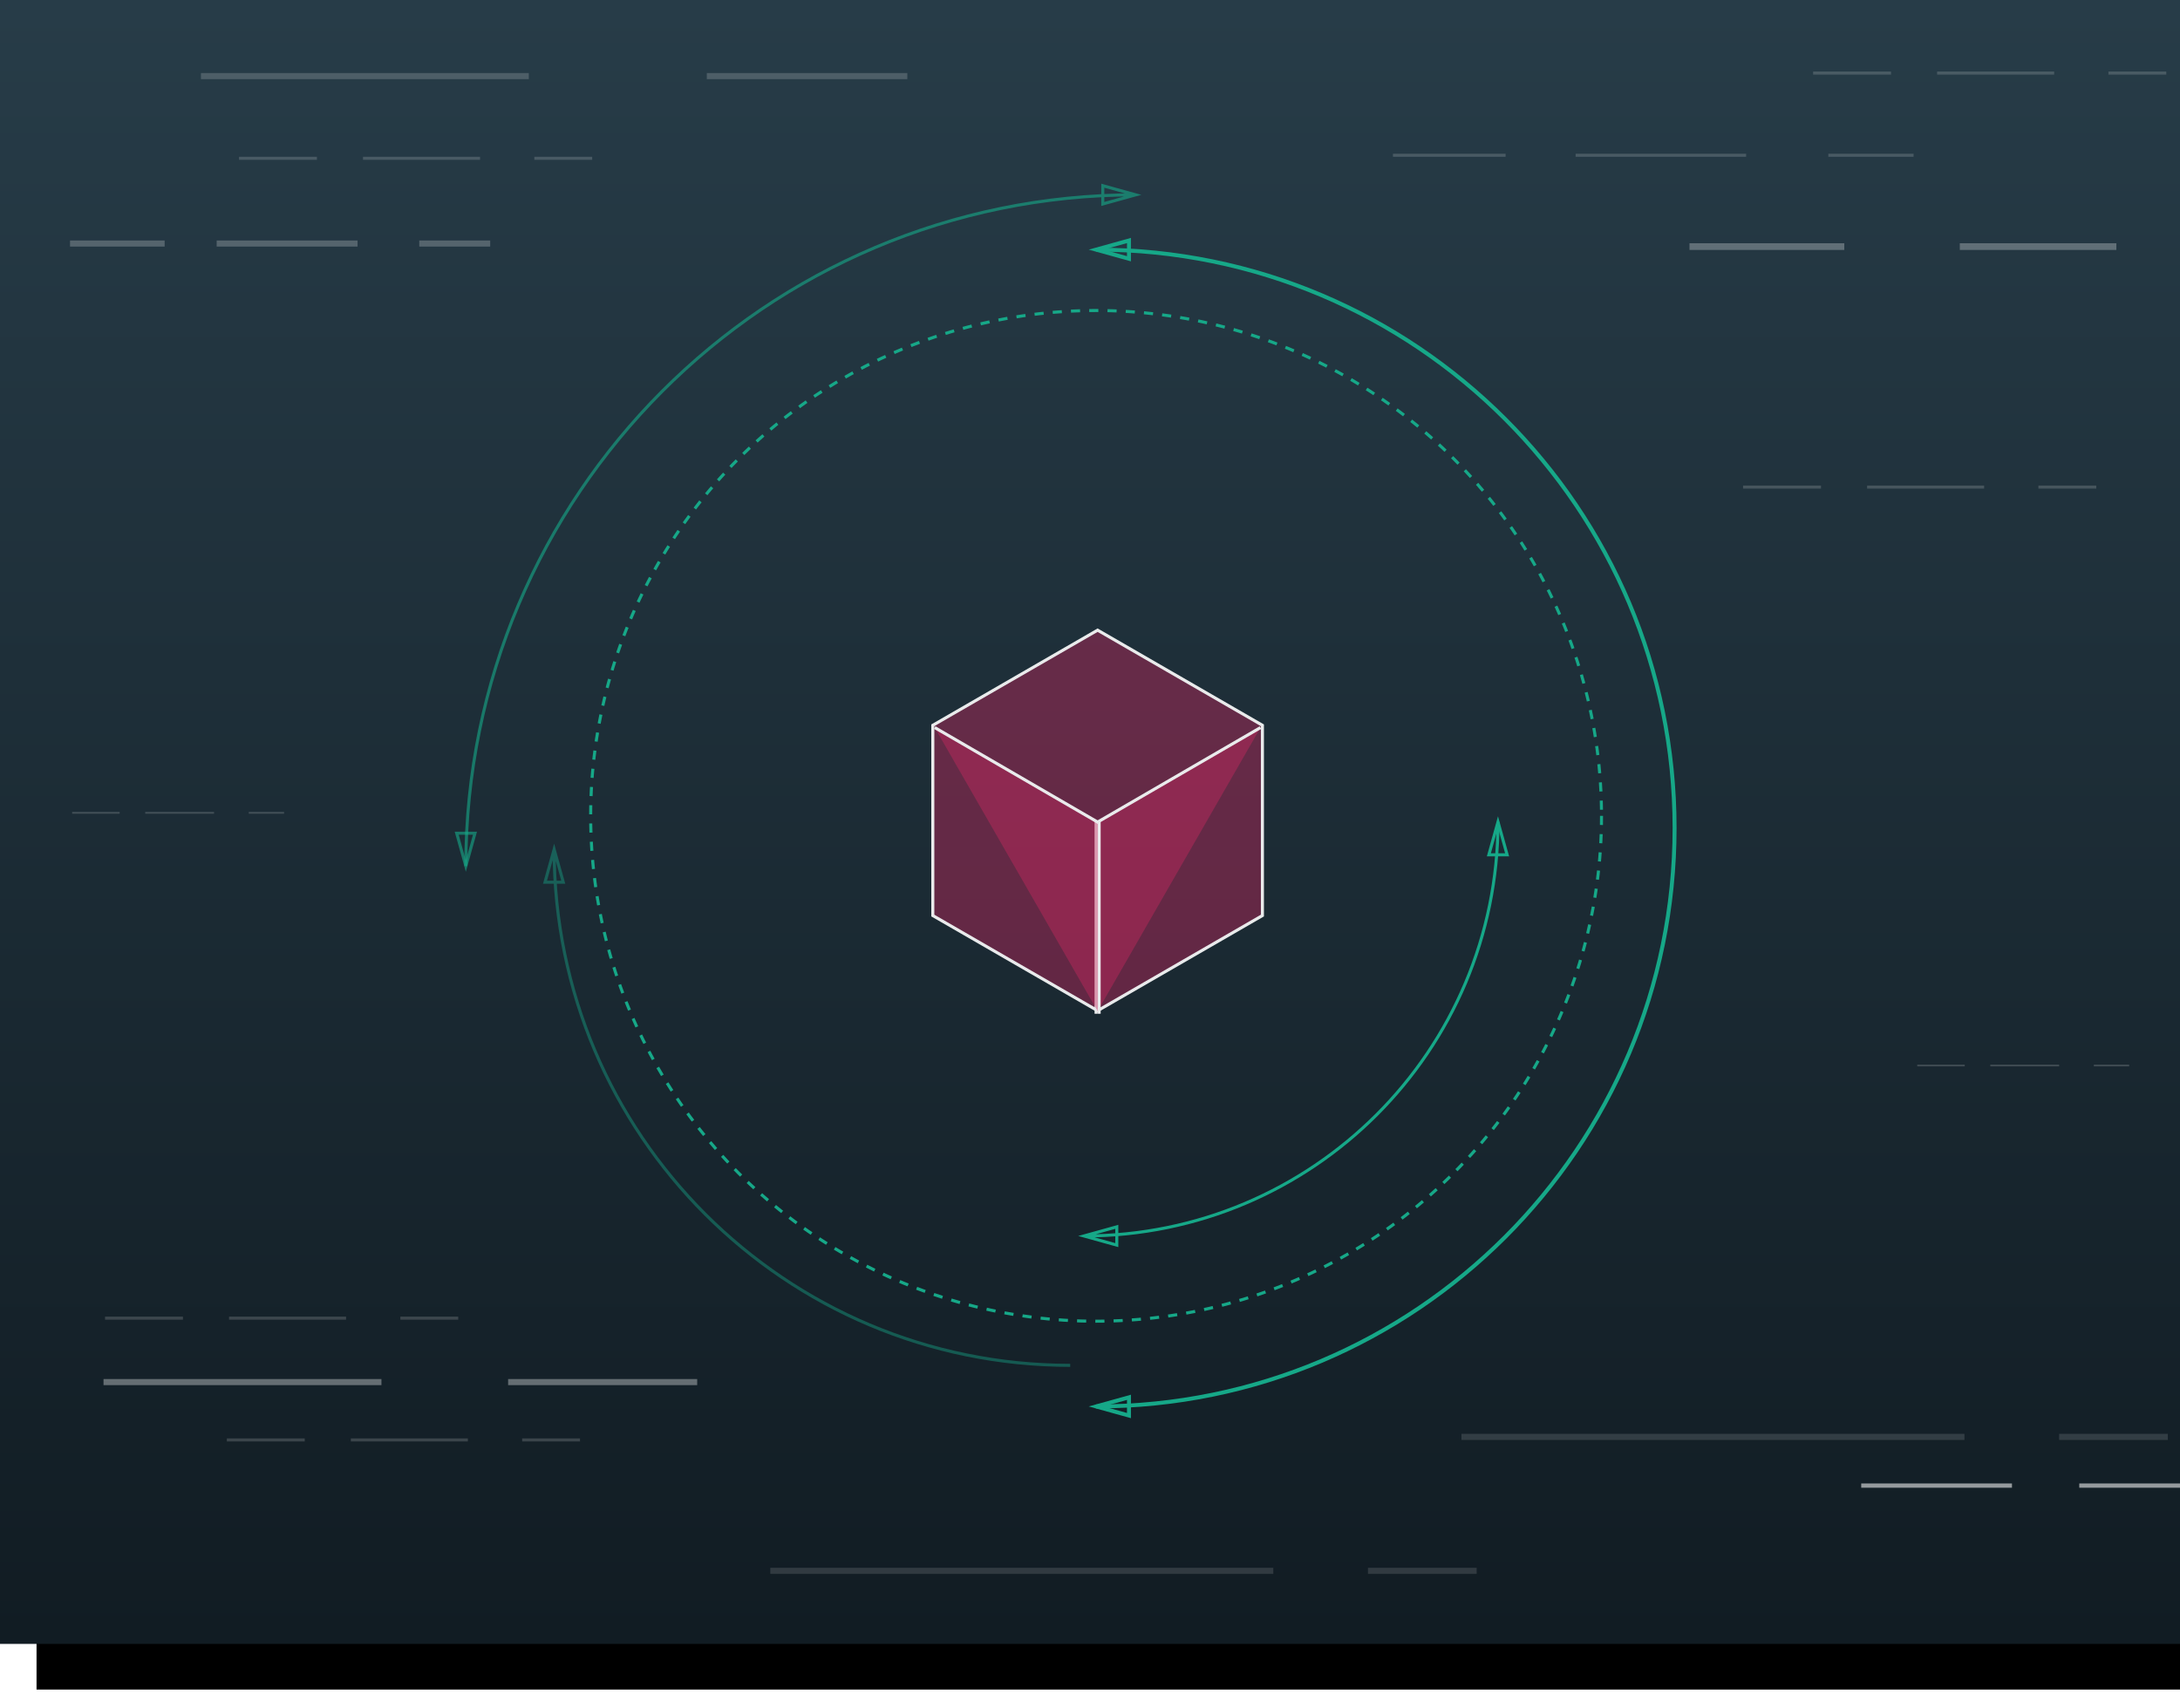 <svg xmlns="http://www.w3.org/2000/svg" xmlns:xlink="http://www.w3.org/1999/xlink" width="716" height="561" viewBox="0 0 716 561">
  <defs>
    <linearGradient id="rapid_iteration-c" x1="50%" x2="50%" y1="0%" y2="100%">
      <stop offset="0%" stop-color="#273C48"/>
      <stop offset="100%" stop-color="#111C23"/>
    </linearGradient>
    <rect id="rapid_iteration-b" width="720" height="540"/>
    <filter id="rapid_iteration-a" width="105.4%" height="107.8%" x="-1.5%" y="-1.9%" filterUnits="objectBoundingBox">
      <feOffset dx="12" dy="15" in="SourceAlpha" result="shadowOffsetOuter1"/>
      <feGaussianBlur in="shadowOffsetOuter1" result="shadowBlurOuter1" stdDeviation="3"/>
      <feColorMatrix in="shadowBlurOuter1" values="0 0 0 0 0   0 0 0 0 0   0 0 0 0 0  0 0 0 0.5 0"/>
    </filter>
  </defs>
  <g fill="none" fill-rule="evenodd">
    <use fill="#000" filter="url(#rapid_iteration-a)" xlink:href="#rapid_iteration-b"/>
    <use fill="url(#rapid_iteration-c)" xlink:href="#rapid_iteration-b"/>
    <path stroke="#16A888" stroke-width="1.3" d="M360,462 C464.934,462 550,376.934 550,272 C550,167.066 464.934,82 360,82"/>
    <path stroke="#16A888" stroke-width="1.3" d="M360 462L370.8 459 370.8 465 360 462zM360 82L370.8 85 370.8 79 360 82z"/>
    <path stroke="#16A888" d="M356 406C431.111 406 492 345.111 492 270M356 406L366.8 403 366.8 409 356 406z"/>
    <path stroke="#16A888" d="M492,270 L489,280.8 L495,280.8 L492,270 Z"/>
    <path stroke="#16A888" d="M182 279C182 372.612 257.888 448.5 351.5 448.5M182 279L185 289.8 179 289.8 182 279z" opacity=".425"/>
    <path stroke="#16A888" d="M373 64C251.497 64 153 162.721 153 284.5M373 64L362.2 67 362.2 61 373 64z" opacity=".613"/>
    <path stroke="#16A888" d="M153,284.5 L156,273.7 L150,273.7 L153,284.5 Z" opacity=".613"/>
    <path stroke="#FFF" stroke-linecap="square" stroke-width="2" d="M24,80 L53.078,80 M72.164,80 L116.44,80 M138.706,80 L160,80" opacity=".223"/>
    <path stroke="#FFF" stroke-linecap="square" d="M75,473 L99.588,473 M115.727,473 L153.166,473 M171.994,473 L190,473" opacity=".167"/>
    <path stroke="#FFF" stroke-linecap="square" stroke-width=".6" d="M24 267L39 267M48 267L70 267M82 267L93 267M630 350L645 350M654 350L676 350M688 350L699 350" opacity=".167"/>
    <path stroke="#FFF" stroke-linecap="square" d="M35 433L59.588 433M75.727 433L113.166 433M131.994 433L150 433M458 51L494 51M518 51L573 51M601 51L628 51M79 52L103.588 52M119.727 52L157.166 52M175.994 52L194 52M573 160L597.588 160M613.727 160L651.166 160M669.994 160L688 160M596 24L620.588 24M636.727 24L674.166 24M692.994 24L711 24" opacity=".167"/>
    <path stroke="#FFF" stroke-linecap="square" stroke-width="2" d="M67,25 L117.199,25 L172.68,25 M233.145,25 L297,25" opacity=".181"/>
    <path stroke="#FFF" stroke-linecap="square" stroke-width="2" d="M481 472L550.832 472 644.207 472M677.293 472L711 472M254 516L323.832 516 417.207 516M450.293 516L484 516" opacity=".13"/>
    <path stroke="#FFF" stroke-linecap="square" stroke-width="2.2" d="M556,81 C578.368,81 594.582,81 604.642,81 M644.777,81 L673.316,81 L694,81" opacity=".279"/>
    <path stroke="#FFF" stroke-linecap="square" stroke-width="1.4" d="M612,488 L660.114,488 M683.614,488 L716,488" opacity=".549"/>
    <path stroke="#FFF" stroke-linecap="square" stroke-width="2" d="M35,453 L124.282,453 M167.888,453 L227.984,453" opacity=".344" transform="matrix(1 0 0 -1 0 907)"/>
    <circle cx="360" cy="268" r="166" stroke="#16A888" stroke-dasharray="3"/>
    <path stroke="#979797"/>
    <g fill="#DB2663" fill-opacity=".42" stroke="#FFF" opacity=".904" transform="translate(306 207)">
      <polygon points="54.5 0 108.627 31.25 108.627 93.75 54.5 125 .373 93.75 .373 31.25"/>
      <polyline points="54 126 54 63.333 108 32"/>
      <polyline points="1 32 55 63.333 55 126"/>
    </g>
  </g>
</svg>
